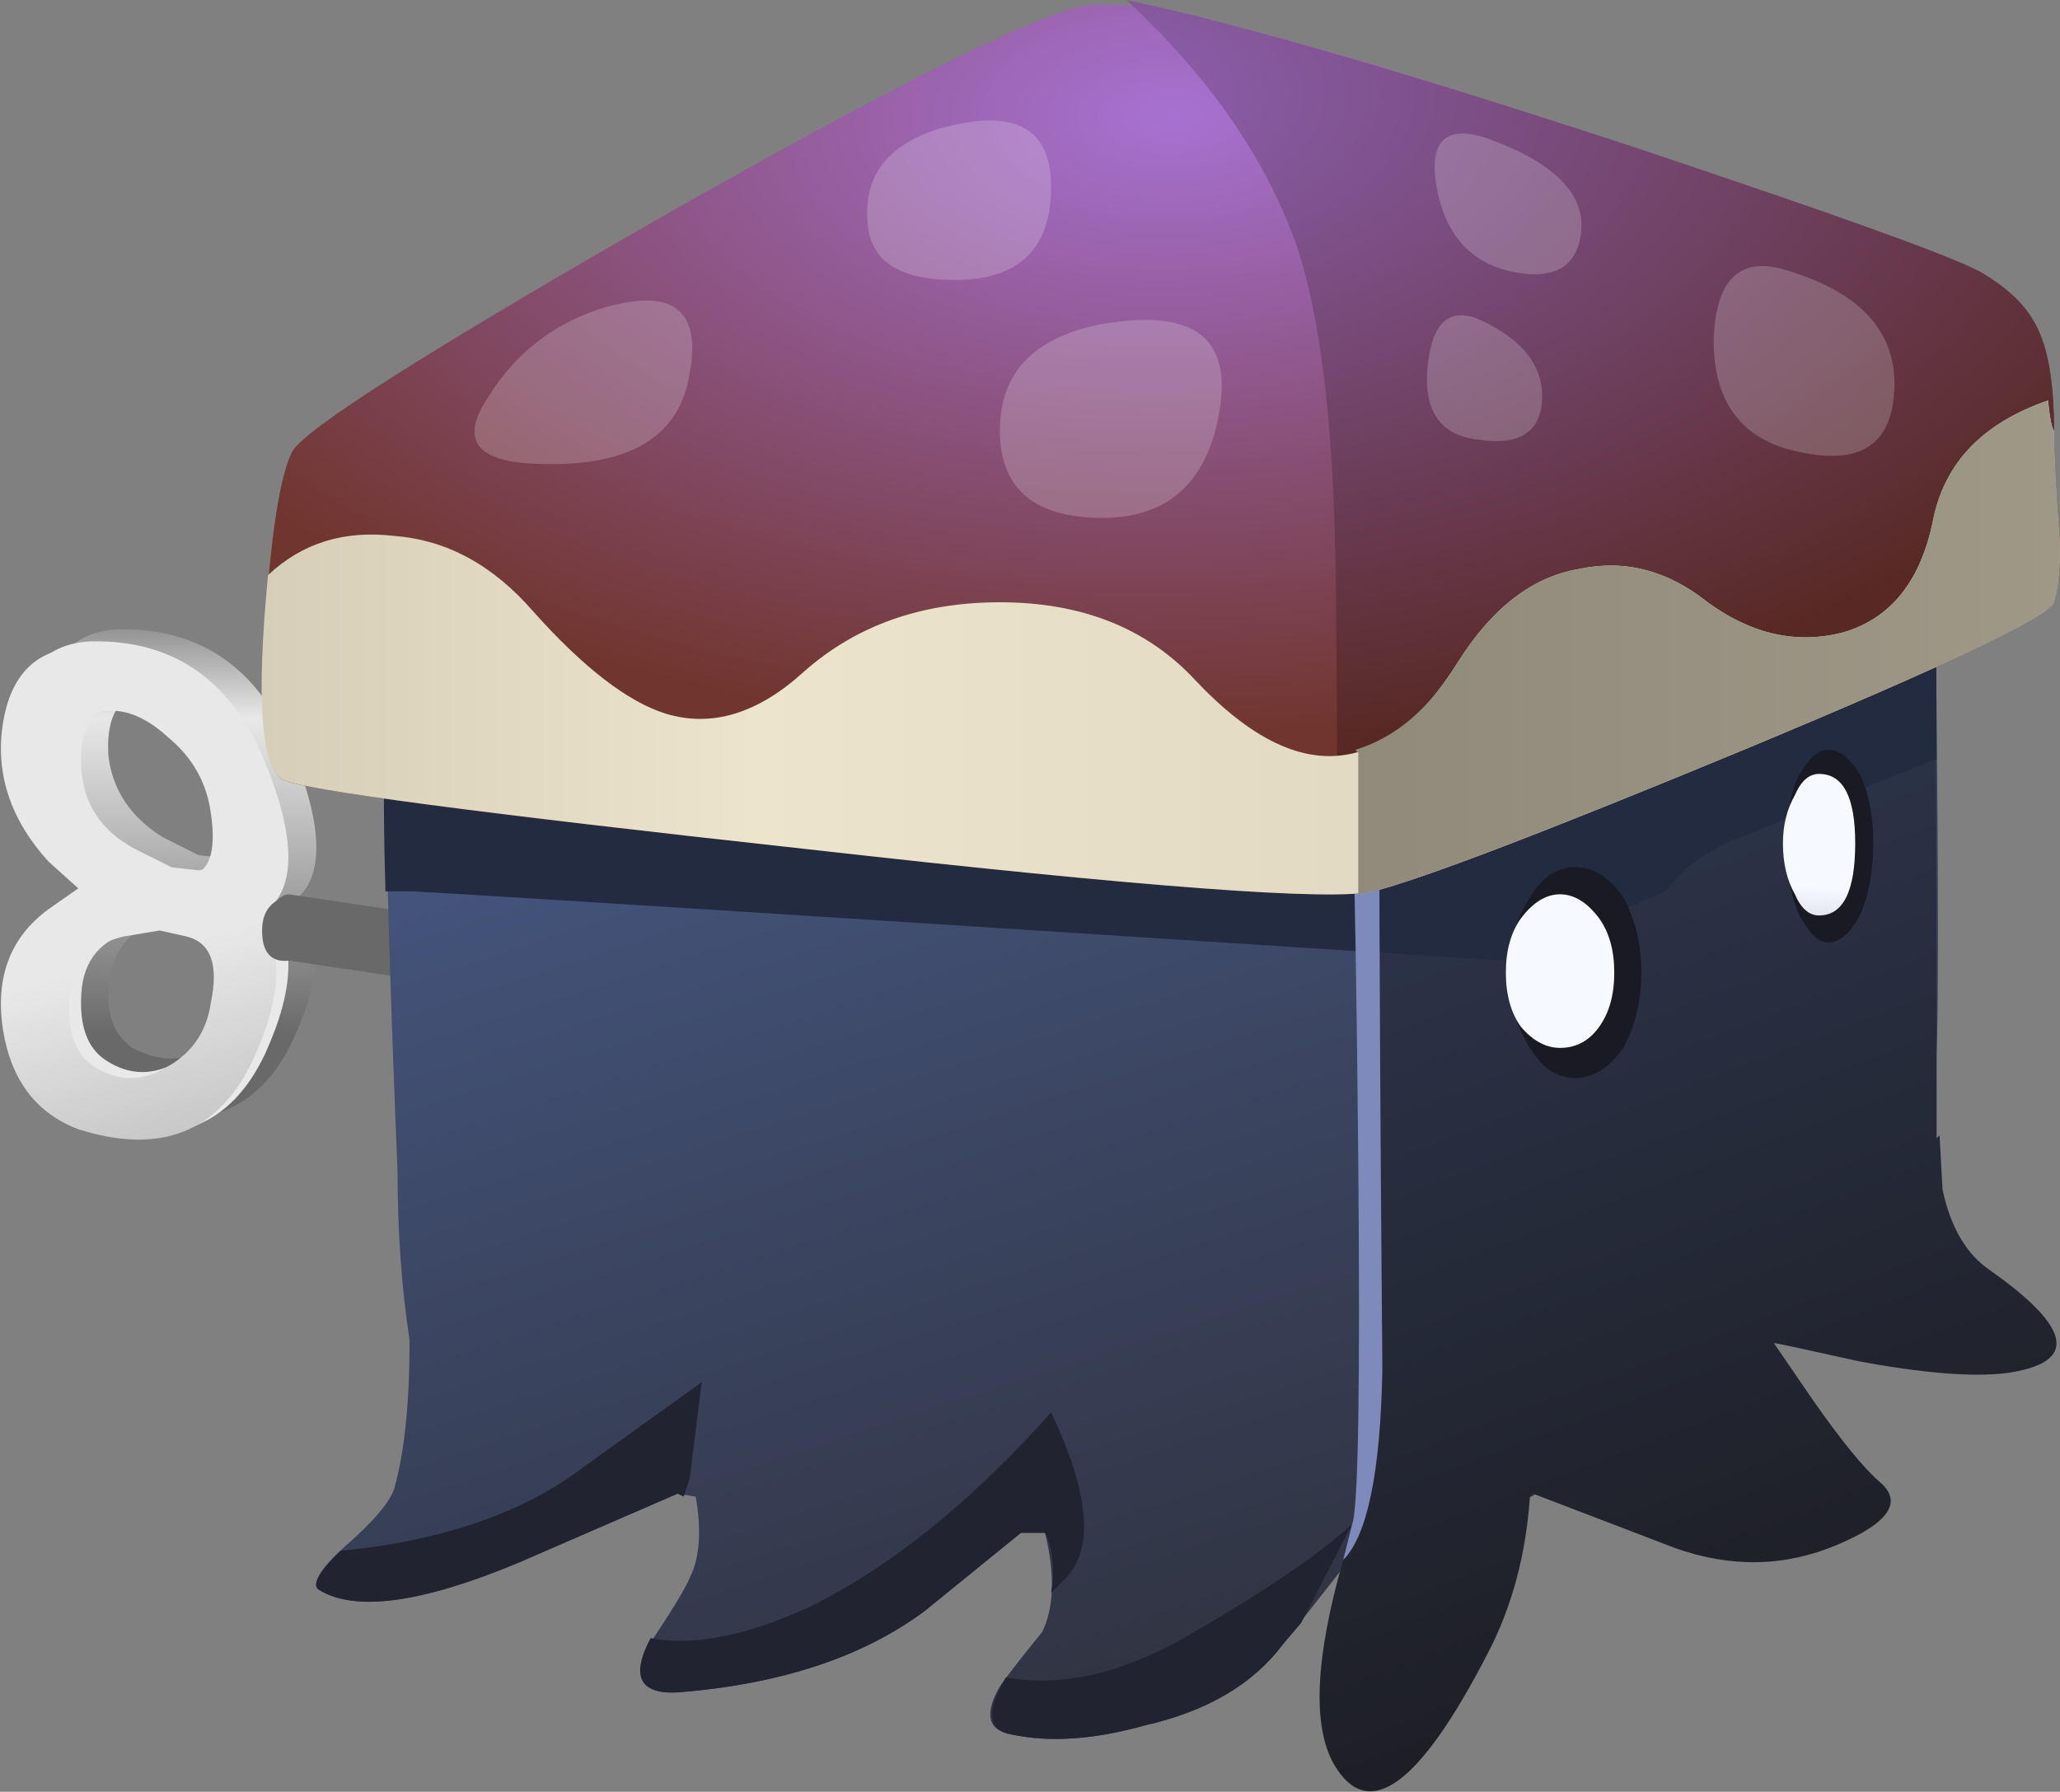 <?xml version="1.0" encoding="iso-8859-1"?>
<!-- Generator: Adobe Illustrator 15.1.0, SVG Export Plug-In . SVG Version: 6.00 Build 0)  -->
<!DOCTYPE svg PUBLIC "-//W3C//DTD SVG 1.1//EN" "http://www.w3.org/Graphics/SVG/1.1/DTD/svg11.dtd">
<svg version="1.1" id="flash0.ai" xmlns="http://www.w3.org/2000/svg" xmlns:xlink="http://www.w3.org/1999/xlink" x="0px" y="0px"
	 width="34.2px" height="29.75px" viewBox="0 0 34.2 29.75" style="enable-background:new 0 0 34.2 29.75;" xml:space="preserve">
<rect x="0" y="0" width="34.2" height="29.75" fill="#808080" stroke="none"/>
<symbol  id="cubimal_1_" viewBox="-1.656 -27.242 29.856 29.743">
	<g id="Layer_1_5_">
		<g>
			<g>
				
					<linearGradient id="SVGID_1_" gradientUnits="userSpaceOnUse" x1="367.923" y1="324.309" x2="369.675" y2="324.309" gradientTransform="matrix(0.999 0.043 -0.043 0.999 -342.624 -357.536)">
					<stop  offset="0" style="stop-color:#D1D94C"/>
					<stop  offset="1" style="stop-color:#8E942B"/>
				</linearGradient>
				<path style="fill-rule:evenodd;clip-rule:evenodd;fill:url(#SVGID_1_);" d="M10.05-15.45l4.65-0.35
					c-0.333-1.366-0.6-2.316-0.8-2.85c-0.4-1.034-0.817-1.5-1.25-1.4C11.816-19.85,10.95-18.316,10.05-15.45z"/>
				
					<linearGradient id="SVGID_2_" gradientUnits="userSpaceOnUse" x1="371.379" y1="323.26" x2="373.131" y2="323.26" gradientTransform="matrix(0.999 0.043 -0.043 0.999 -342.624 -357.536)">
					<stop  offset="0" style="stop-color:#D1D94C"/>
					<stop  offset="1" style="stop-color:#8E942B"/>
				</linearGradient>
				<path style="fill-rule:evenodd;clip-rule:evenodd;fill:url(#SVGID_2_);" d="M13.55-16.35l4.65-0.35
					c-0.333-1.367-0.6-2.316-0.8-2.85c-0.4-1.033-0.817-1.5-1.25-1.4C15.316-20.75,14.45-19.216,13.55-16.35z"/>
				
					<linearGradient id="SVGID_3_" gradientUnits="userSpaceOnUse" x1="375.203" y1="322.496" x2="376.954" y2="322.496" gradientTransform="matrix(0.999 0.043 -0.043 0.999 -342.624 -357.536)">
					<stop  offset="0" style="stop-color:#D1D94C"/>
					<stop  offset="1" style="stop-color:#8E942B"/>
				</linearGradient>
				<path style="fill-rule:evenodd;clip-rule:evenodd;fill:url(#SVGID_3_);" d="M17.4-16.95l4.65-0.35
					c-0.733-3-1.434-4.417-2.1-4.25C19.15-21.35,18.3-19.816,17.4-16.95z"/>
			</g>
			
				<linearGradient id="SVGID_4_" gradientUnits="userSpaceOnUse" x1="-2107.539" y1="-13442.929" x2="-2087.157" y2="-13442.929" gradientTransform="matrix(0.307 -0.952 0.952 0.307 13451.248 2111.593)">
				<stop  offset="0" style="stop-color:#45567F"/>
				<stop  offset="1" style="stop-color:#2D2E38"/>
			</linearGradient>
			<path style="fill-rule:evenodd;clip-rule:evenodd;fill:url(#SVGID_4_);" d="M25.1-2.1c0.367-0.3,0.65-0.767,0.85-1.4
				c0.1-0.434,0.167-2.333,0.2-5.7c0.033-3.066,0.033-5.017,0-5.85v-1.45c-0.034-0.5-0.183-0.95-0.45-1.35
				c-0.267-0.434-1.167-1.184-2.7-2.25c-1.367-0.967-2.35-1.6-2.95-1.9c-1.5-0.867-2.717-1.333-3.65-1.4l-1.1-1.4
				c-0.5-0.667-1.267-1.116-2.3-1.35c-0.833-0.233-1.567-0.284-2.2-0.15c-0.4,0.067-0.467,0.333-0.2,0.8
				c0.167,0.233,0.4,0.533,0.7,0.9c0.2,0.4,0.217,0.95,0.05,1.65h-0.4l-1.6-1.3c-1.033-0.767-2.4-1.217-4.1-1.35
				c-0.567-0.033-0.733,0.217-0.5,0.75c0.4,0.6,0.633,0.983,0.7,1.15c0.167,0.333,0.2,0.784,0.1,1.35l-0.3,0.05L2.6-23.45
				c-1.6-0.667-2.7-0.816-3.3-0.45c-0.133,0.1,0,0.333,0.4,0.7c0.5,0.434,0.784,0.767,0.85,1c0.167,0.6,0.25,1.417,0.25,2.45
				c-0.133,0.867-0.2,1.8-0.2,2.8c-0.133,3.233-0.2,5.6-0.2,7.1C0.433-7.183,0.8-5.6,1.5-5.1c0.967,0.667,2.5,1.566,4.6,2.7
				C8.633-1,10.267-0.283,11-0.25c0.9,0.033,2.833-0.15,5.8-0.55c3.133-0.433,5.066-0.65,5.8-0.65C23.7-1.45,24.533-1.666,25.1-2.1z
				"/>
			<g>
				<path style="fill-rule:evenodd;clip-rule:evenodd;fill:#212330;" d="M10.95-22.95l-1.6-1.3c-1.033-0.767-2.4-1.217-4.1-1.35
					c-0.634-0.033-0.783,0.267-0.45,0.9c0.7-0.133,1.566,0.034,2.6,0.5c1.367,0.667,2.716,1.75,4.05,3.25
					c0.633-1.333,0.717-2.25,0.25-2.75l-0.25-0.25c0.067,0.367,0.034,0.7-0.1,1H10.95z"/>
				<path style="fill-rule:evenodd;clip-rule:evenodd;fill:#212330;" d="M13.65-24.7c1.333,0.767,2.267,1.4,2.8,1.9l-0.85-1.65
					l-0.3-0.35c-0.5-0.667-1.267-1.116-2.3-1.35c-0.833-0.233-1.567-0.284-2.2-0.15c-0.4,0.067-0.434,0.384-0.1,0.95
					C11.6-25.516,12.583-25.3,13.65-24.7z"/>
				<path style="fill-rule:evenodd;clip-rule:evenodd;fill:#212330;" d="M2.6-23.45c-1.6-0.667-2.7-0.816-3.3-0.45
					c-0.133,0.066-0.017,0.283,0.35,0.65c1.7,0.167,3.05,0.633,4.05,1.4l1.95,1.4l-0.2-1.6l-0.1-0.3l-0.1,0.05L2.6-23.45z"/>
			</g>
			
				<linearGradient id="SVGID_5_" gradientUnits="userSpaceOnUse" x1="-2370.108" y1="-12877.617" x2="-2349.392" y2="-12877.617" gradientTransform="matrix(0.357 -0.934 0.934 0.357 12892.443 2379.5)">
				<stop  offset="0" style="stop-color:#333F5D"/>
				<stop  offset="1" style="stop-color:#1E1F26"/>
			</linearGradient>
			<path style="fill-rule:evenodd;clip-rule:evenodd;fill:url(#SVGID_5_);" d="M16.65-7.25c0,0.066,0.033,0.117,0.1,0.15
				c0.167,0.2,1.066,0.7,2.7,1.5C21.316-4.7,22.5-4.083,23-3.75c0.433,0.3,1.183,0.8,2.25,1.5c0.3-0.333,0.533-0.75,0.7-1.25
				l0.15-2.6c0.033-1.066,0.05-4.05,0.05-8.95v-1.35l0.05,0.05l0.05-0.9c0.133-0.633,0.4-1.083,0.8-1.35
				c1.367-0.967,1.45-1.533,0.25-1.7c-0.566-0.066-1.383,0-2.45,0.2c-0.9,0.2-1.366,0.3-1.4,0.3l0.65-0.95
				c0.467-0.667,0.833-1.117,1.1-1.35c0.4-0.333,0.167-0.684-0.7-1.05c-0.867-0.367-1.767-0.384-2.7-0.05l-2.35,0.9l-0.05-0.05
				c-0.067-0.967-0.3-1.833-0.7-2.6c-1.133-2.2-1.983-2.816-2.55-1.85c-0.367,0.634-0.317,1.767,0.15,3.4l0.15,0.6l0.1,0.05
				c0.133,0.6,0.2,1.1,0.2,1.5L16.65-7.25z"/>
			<linearGradient id="SVGID_6_" gradientUnits="userSpaceOnUse" x1="1.05" y1="-3.667" x2="25.25" y2="-3.667">
				<stop  offset="0" style="stop-color:#5B71A7"/>
				<stop  offset="1" style="stop-color:#383E62"/>
			</linearGradient>
			<path style="fill-rule:evenodd;clip-rule:evenodd;fill:url(#SVGID_6_);" d="M23.7-3.45c-0.5-0.3-1.783-0.966-3.85-2
				c-1.9-0.9-2.933-1.45-3.1-1.65C15.816-7.033,12.9-6.733,8-6.2C4.267-5.8,1.95-5.633,1.05-5.7C1.116-5.533,1.267-5.333,1.5-5.1
				c0.967,0.667,2.5,1.566,4.6,2.7C8.633-1,10.267-0.283,11-0.25c2.233,0.1,6.1-0.3,11.6-1.2c1.4-0.2,2.283-0.466,2.65-0.8
				C24.883-2.616,24.366-3.016,23.7-3.45z"/>
			
				<linearGradient id="SVGID_7_" gradientUnits="userSpaceOnUse" x1="-2107.516" y1="-13440.615" x2="-2087.134" y2="-13440.615" gradientTransform="matrix(0.307 -0.952 0.952 0.307 13451.248 2111.593)">
				<stop  offset="1" style="stop-color:#222B40"/>
				<stop  offset="1" style="stop-color:#2D2E38"/>
			</linearGradient>
			<path style="fill-rule:evenodd;clip-rule:evenodd;fill:url(#SVGID_7_);" d="M25.1-2.1c0.367-0.3,0.65-0.767,0.85-1.4
				c0.133-0.434,0.2-2.633,0.2-6.6l-3.25-1.3c-0.534-0.2-0.95-0.5-1.25-0.9l-2.7-1.15c-10.8,0.7-16.833,1.083-18.1,1.15H0.4
				C0.267-8.1,0.633-5.7,1.5-5.1c0.967,0.667,2.5,1.566,4.6,2.7C8.633-1,10.267-0.283,11-0.25c0.9,0.033,2.833-0.15,5.8-0.55
				c3.133-0.433,5.066-0.65,5.8-0.65C23.7-1.45,24.533-1.666,25.1-2.1z"/>
			<g>
				<path style="fill-rule:evenodd;clip-rule:evenodd;fill:#191A24;" d="M21.25-13.649c0-0.467-0.1-0.884-0.3-1.25
					c-0.233-0.333-0.5-0.5-0.8-0.5c-0.3,0-0.55,0.167-0.75,0.5c-0.233,0.366-0.35,0.783-0.35,1.25c0,0.466,0.117,0.883,0.35,1.25
					c0.2,0.333,0.45,0.5,0.75,0.5c0.3,0,0.567-0.167,0.8-0.5C21.15-12.766,21.25-13.183,21.25-13.649z"/>
				
					<linearGradient id="SVGID_8_" gradientUnits="userSpaceOnUse" x1="507.878" y1="-16801.207" x2="510.834" y2="-16801.207" gradientTransform="matrix(-0.059 -0.998 0.998 -0.059 16821.756 -500.571)">
					<stop  offset="0" style="stop-color:#F6F9FF"/>
					<stop  offset="1" style="stop-color:#888DAA"/>
				</linearGradient>
				<path style="fill-rule:evenodd;clip-rule:evenodd;fill:url(#SVGID_8_);" d="M20.8-13.649c0-0.367-0.083-0.667-0.25-0.9
					s-0.383-0.35-0.65-0.35c-0.233,0-0.45,0.116-0.65,0.35c-0.167,0.233-0.25,0.534-0.25,0.9c0,0.366,0.083,0.667,0.25,0.9
					c0.2,0.267,0.417,0.4,0.65,0.4c0.233,0,0.45-0.133,0.65-0.4C20.717-12.983,20.8-13.283,20.8-13.649z"/>
			</g>
			<g>
				<path style="fill-rule:evenodd;clip-rule:evenodd;fill:#191A24;" d="M25.1-11.5c0-0.434-0.066-0.817-0.2-1.15
					c-0.167-0.333-0.35-0.5-0.55-0.5c-0.167,0-0.333,0.167-0.5,0.5c-0.133,0.333-0.2,0.716-0.2,1.15c0,0.433,0.067,0.8,0.2,1.1
					c0.167,0.3,0.333,0.45,0.5,0.45c0.2,0,0.384-0.15,0.55-0.45C25.033-10.7,25.1-11.066,25.1-11.5z"/>
				
					<linearGradient id="SVGID_9_" gradientUnits="userSpaceOnUse" x1="547.739" y1="-16834.356" x2="550.469" y2="-16834.356" gradientTransform="matrix(-0.064 -0.998 0.998 -0.064 16859.109 -542.856)">
					<stop  offset="0" style="stop-color:#F6F9FF"/>
					<stop  offset="1" style="stop-color:#888DAA"/>
				</linearGradient>
				<path style="fill-rule:evenodd;clip-rule:evenodd;fill:url(#SVGID_9_);" d="M24.8-11.5c0-0.8-0.2-1.2-0.6-1.2
					c-0.167,0-0.3,0.117-0.4,0.35c-0.133,0.233-0.2,0.517-0.2,0.85c0,0.3,0.067,0.566,0.2,0.8c0.1,0.233,0.233,0.35,0.4,0.35
					C24.6-10.35,24.8-10.733,24.8-11.5z"/>
			</g>
			<path style="fill-rule:evenodd;clip-rule:evenodd;fill:#7F8ABC;" d="M25.25-2.25c-0.067-0.4-1.45-1.333-4.15-2.8
				c-2.7-1.5-4.083-2.417-4.15-2.75c-0.067-0.366-0.067-4.517,0-12.45c-0.033-1.7-0.25-2.75-0.65-3.15l0.15,0.6
				c0.1,0.267,0.133,2.267,0.1,6c-0.033,3.634-0.083,6-0.15,7.1s-0.133,1.733-0.2,1.9c-0.067,0.2-0.25,0.333-0.55,0.4
				c-0.4,0.1-3.233,0.417-8.5,0.95l-6.05,1l7.55-0.8c1.4-0.167,3.017-0.317,4.85-0.45c1.833-0.133,2.9-0.167,3.2-0.1
				c0.3,0.034,1.6,0.65,3.9,1.85C22.033-4.183,23.583-3.283,25.25-2.25z"/>
			<path style="fill-rule:evenodd;clip-rule:evenodd;fill:#D7DFFE;" d="M15.4-6.649c1-0.167,2.1,0,3.3,0.5
				c-0.7-0.534-1.183-0.967-1.45-1.3C17.017-7.683,16.866-8,16.8-8.399c-0.066-0.5-0.15-0.833-0.25-1
				c-0.233,0.033-0.35,0.45-0.35,1.25c0,0.366-0.1,0.616-0.3,0.75c-0.067,0.066-0.483,0.167-1.25,0.3c-0.667,0.133-1,0.283-1,0.45
				H15.4z"/>
			<path style="fill-rule:evenodd;clip-rule:evenodd;fill:#D7DFFE;" d="M6.4-6l1.55-0.25c-0.433,0-1.05,0.033-1.85,0.1l-1.4,0.25
				C5.433-5.966,6-6,6.4-6z"/>
			<g>
				
					<radialGradient id="SVGID_10_" cx="12.264" cy="138.59" r="19.065" gradientTransform="matrix(1 0.017 0 -0.542 1.188 75.497)" gradientUnits="userSpaceOnUse">
					<stop  offset="0" style="stop-color:#A771D2"/>
					<stop  offset="1" style="stop-color:#70352D"/>
				</radialGradient>
				<path style="fill-rule:evenodd;clip-rule:evenodd;fill:url(#SVGID_10_);" d="M27.8-2.899c0.2-0.367,0.3-0.95,0.3-1.75
					c0-0.367,0.033-1,0.1-1.9c0-0.433-0.033-0.75-0.1-0.95c-0.066-0.233-1.783-1.05-5.15-2.45c-3.3-1.367-5.35-2.15-6.15-2.35
					c-0.667-0.167-3.8,0.067-9.4,0.7c-5.467,0.6-8.367,0.983-8.7,1.15c-0.3,0.167-0.4,1.034-0.3,2.6c0.1,1.5,0.25,2.45,0.45,2.85
					c0.2,0.367,2.217,1.65,6.05,3.85c3.867,2.2,6.233,3.383,7.1,3.55c1.233,0.233,6.183-1.233,14.85-4.4
					C27.316-2.266,27.633-2.566,27.8-2.899z"/>
				
					<radialGradient id="SVGID_11_" cx="11.003" cy="136.54" r="20.14" gradientTransform="matrix(1 0.017 0 -0.542 1.148 74.694)" gradientUnits="userSpaceOnUse">
					<stop  offset="0" style="stop-color:#8D60B2"/>
					<stop  offset="1" style="stop-color:#582924"/>
				</radialGradient>
				<path style="fill-rule:evenodd;clip-rule:evenodd;fill:url(#SVGID_11_);" d="M28.1-4.649c0-0.367,0.033-1,0.1-1.9
					c0-0.433-0.033-0.75-0.1-0.95c-0.066-0.233-1.783-1.05-5.15-2.45c-3.3-1.367-5.35-2.15-6.15-2.35l-0.6-0.05
					c0,3.5-0.017,5.6-0.05,6.3c-0.067,1.9-0.267,3.367-0.6,4.4C15.05-0.183,14.1,1.2,12.7,2.5c1.767-0.367,4.534-1.167,8.3-2.4
					c3.4-1.134,5.35-1.833,5.85-2.1c0.467-0.267,0.783-0.567,0.95-0.9C28-3.266,28.1-3.85,28.1-4.649z"/>
				<linearGradient id="SVGID_12_" gradientUnits="userSpaceOnUse" x1="-1.656" y1="-8.251" x2="28.169" y2="-8.251">
					<stop  offset="0" style="stop-color:#D6CEB8"/>
					<stop  offset="0.275" style="stop-color:#ECE4CB"/>
					<stop  offset="1" style="stop-color:#D6CEB8"/>
				</linearGradient>
				<path style="fill-rule:evenodd;clip-rule:evenodd;fill:url(#SVGID_12_);" d="M28.1-4.649c0-0.367,0.033-1,0.1-1.9
					c0-0.433-0.033-0.75-0.1-0.95c-0.066-0.233-1.783-1.05-5.15-2.45c-3.3-1.367-5.35-2.15-6.15-2.35
					c-0.667-0.167-3.8,0.067-9.4,0.7c-5.467,0.6-8.367,0.983-8.7,1.15c-0.367,0.2-0.45,1.333-0.25,3.4
					c0.567,0.534,1.267,0.75,2.1,0.65c0.867-0.067,1.633-0.483,2.3-1.25c0.833-0.934,1.567-1.5,2.2-1.7c0.767-0.233,1.533,0,2.3,0.7
					C8.217-7.883,9.3-7.5,10.6-7.5c1.367,0,2.45-0.434,3.25-1.3c1.667-1.767,3.117-1.667,4.35,0.3c0.567,0.9,1.233,1.417,2,1.55
					c0.767,0.167,1.483-0.017,2.15-0.55c0.733-0.534,1.483-0.7,2.25-0.5c0.8,0.233,1.3,0.867,1.5,1.9
					c0.2,0.934,0.833,1.583,1.9,1.95C28.033-4.45,28.066-4.616,28.1-4.649z"/>
				<linearGradient id="SVGID_13_" gradientUnits="userSpaceOnUse" x1="-1.663" y1="-8.249" x2="28.162" y2="-8.249">
					<stop  offset="0" style="stop-color:#797567"/>
					<stop  offset="1" style="stop-color:#9E9887"/>
				</linearGradient>
				<path style="fill-rule:evenodd;clip-rule:evenodd;fill:url(#SVGID_13_);" d="M28.1-4.649c0-0.367,0.033-1,0.1-1.9
					c0-0.433-0.033-0.75-0.1-0.95c-0.066-0.233-1.783-1.05-5.15-2.45c-3.3-1.367-5.35-2.15-6.15-2.35l-0.25-0.05V-10L16.5-9.95
					c0.667,0.2,1.233,0.684,1.7,1.45c0.567,0.9,1.233,1.417,2,1.55c0.767,0.167,1.483-0.017,2.15-0.55
					c0.733-0.534,1.483-0.7,2.25-0.5c0.8,0.233,1.3,0.867,1.5,1.9c0.2,0.934,0.833,1.583,1.9,1.95
					C28.033-4.45,28.066-4.616,28.1-4.649z"/>
				<linearGradient id="SVGID_14_" gradientUnits="userSpaceOnUse" x1="14.05" y1="-0.886" x2="20.25" y2="-0.886">
					<stop  offset="0" style="stop-color:#FFFFFF;stop-opacity:0.2"/>
					<stop  offset="0.859" style="stop-color:#FFFFFF;stop-opacity:0.2"/>
					<stop  offset="1" style="stop-color:#FFFFFF;stop-opacity:0.2"/>
				</linearGradient>
				<path style="fill-rule:evenodd;clip-rule:evenodd;fill:url(#SVGID_14_);" d="M18.7,0.2c1.1-0.4,1.617-0.917,1.55-1.55
					c-0.067-0.6-0.467-0.816-1.2-0.65c-0.667,0.167-1.066,0.633-1.2,1.4C17.717,0.167,18,0.434,18.7,0.2z"/>
				<linearGradient id="SVGID_15_" gradientUnits="userSpaceOnUse" x1="14.712" y1="-3.779" x2="19.587" y2="-3.779">
					<stop  offset="0" style="stop-color:#FFFFFF;stop-opacity:0.2"/>
					<stop  offset="0.859" style="stop-color:#FFFFFF;stop-opacity:0.2"/>
					<stop  offset="1" style="stop-color:#FFFFFF;stop-opacity:0.2"/>
				</linearGradient>
				<path style="fill-rule:evenodd;clip-rule:evenodd;fill:url(#SVGID_15_);" d="M18.55-2.8c0.733-0.333,1.083-0.783,1.05-1.35
					c-0.033-0.534-0.383-0.75-1.05-0.65c-0.633,0.067-0.917,0.467-0.85,1.2S18.05-2.6,18.55-2.8z"/>
				
					<linearGradient id="SVGID_16_" gradientUnits="userSpaceOnUse" x1="1769.477" y1="-3.494" x2="1776.852" y2="-3.494" gradientTransform="matrix(1 0 -0.214 1 -1752.214 0)">
					<stop  offset="0" style="stop-color:#FFFFFF;stop-opacity:0.2"/>
					<stop  offset="0.859" style="stop-color:#FFFFFF;stop-opacity:0.2"/>
					<stop  offset="1" style="stop-color:#FFFFFF;stop-opacity:0.2"/>
				</linearGradient>
				<path style="fill-rule:evenodd;clip-rule:evenodd;fill:url(#SVGID_16_);" d="M23.7-2c1.2-0.367,1.784-1.017,1.75-1.95
					c-0.033-0.933-0.567-1.283-1.6-1.05c-0.933,0.2-1.4,0.816-1.4,1.85C22.483-2.116,22.9-1.733,23.7-2z"/>
				<linearGradient id="SVGID_17_" gradientUnits="userSpaceOnUse" x1="3.637" y1="-0.826" x2="11.462" y2="-0.826">
					<stop  offset="0" style="stop-color:#FFFFFF;stop-opacity:0.2"/>
					<stop  offset="0.859" style="stop-color:#FFFFFF;stop-opacity:0.2"/>
				</linearGradient>
				<path style="fill-rule:evenodd;clip-rule:evenodd;fill:url(#SVGID_17_);" d="M9.55,0.351c1.267,0.366,1.9,0.05,1.9-0.95
					c0-1.033-0.533-1.55-1.6-1.55C8.883-2.149,8.4-1.8,8.4-1.1C8.366-0.399,8.75,0.084,9.55,0.351z"/>
				
					<linearGradient id="SVGID_18_" gradientUnits="userSpaceOnUse" x1="-2.518" y1="334.296" x2="6.915" y2="334.296" gradientTransform="matrix(0.999 0.042 0 1.001 7.353 -339.278)">
					<stop  offset="0" style="stop-color:#FFFFFF;stop-opacity:0.2"/>
					<stop  offset="0.859" style="stop-color:#FFFFFF;stop-opacity:0.2"/>
				</linearGradient>
				<path style="fill-rule:evenodd;clip-rule:evenodd;fill:url(#SVGID_18_);" d="M12.2-2.899c1.567,0.3,2.25-0.167,2.05-1.4
					c-0.2-1.233-0.884-1.833-2.05-1.8c-1.067,0.033-1.6,0.517-1.6,1.45C10.6-3.716,11.133-3.133,12.2-2.899z"/>
				<linearGradient id="SVGID_19_" gradientUnits="userSpaceOnUse" x1="-3.688" y1="-3.848" x2="5.487" y2="-3.848">
					<stop  offset="0" style="stop-color:#FFFFFF;stop-opacity:0.2"/>
					<stop  offset="0.859" style="stop-color:#FFFFFF;stop-opacity:0.2"/>
				</linearGradient>
				<path style="fill-rule:evenodd;clip-rule:evenodd;fill:url(#SVGID_19_);" d="M3.9-2.649C5.133-2.25,5.65-2.6,5.45-3.7
					C5.283-4.766,4.433-5.266,2.9-5.2c-1,0.034-1.267,0.4-0.8,1.1C2.533-3.399,3.133-2.916,3.9-2.649z"/>
			</g>
		</g>
	</g>
</symbol>
<symbol  id="cubimal_x5F_mc" viewBox="-0.385 -27.192 34.185 29.743">
	<g id="Layer_5_1_">
	</g>
	<g id="Layer_4_2_">
	</g>
	<g id="Layer_2_copy_2_">
	</g>
	<g id="Layer_2_2_">
	</g>
	<g id="Layer_1_9_">
		
			<use xlink:href="#cubimal_x5F_scene1"  width="34.185" height="29.743" x="0.015" y="-27.242" transform="matrix(1 0 0 1 -0.4 0.05)" style="overflow:visible;"/>
	</g>
	<g id="Layer_6_1_">
	</g>
</symbol>
<symbol  id="cubimal_x5F_scene1" viewBox="0.015 -27.242 34.185 29.743">
	<g id="Layer_1_8_">
		
			<use xlink:href="#winder_x5F_static"  width="10.185" height="8.474" x="0.015" y="-8.472" transform="matrix(1 0 0 1 0 -7.95)" style="overflow:visible;"/>
		
			<use xlink:href="#cubimal_1_"  width="29.856" height="29.743" x="-1.656" y="-27.242" transform="matrix(1 0 0 1 6 0)" style="overflow:visible;"/>
	</g>
</symbol>
<symbol  id="winder_x5F_static" viewBox="0.015 -8.472 10.185 8.474">
	<g id="Layer_4_1_">
		
			<use xlink:href="#winderedge"  width="4.537" height="8.127" x="0.015" y="-8.126" transform="matrix(1 0 0 1 0.7 0)" style="overflow:visible;"/>
	</g>
	<g id="Layer_3_1_">
		
			<use xlink:href="#winderfacehighlight"  width="4.573" height="8.174" x="0.016" y="-8.173" transform="matrix(1 0 0 1 0.2 -0.2)" style="overflow:visible;"/>
	</g>
	<g id="Layer_2_copy_1_">
		
			<use xlink:href="#winderface1a"  width="4.573" height="8.174" x="0.015" y="-8.172" transform="matrix(1 0 0 1 0 -0.3)" style="overflow:visible;"/>
	</g>
	<g id="Layer_1_7_">
		<g>
			
				<linearGradient id="SVGID_20_" gradientUnits="userSpaceOnUse" x1="1515.381" y1="-17618.633" x2="1516.7" y2="-17618.633" gradientTransform="matrix(-0.171 -0.985 0.985 -0.171 17626.387 -1516.277)">
				<stop  offset="0" style="stop-color:#8F8F8F"/>
				<stop  offset="0.228" style="stop-color:#E8E8E8"/>
				<stop  offset="1" style="stop-color:#696969"/>
			</linearGradient>
			<path style="fill-rule:evenodd;clip-rule:evenodd;fill:url(#SVGID_20_);" d="M10.2-6.3L4.8-5.5C4.5-5.533,4.351-5.366,4.351-5
				c0,0.233,0.083,0.4,0.25,0.5c0.066,0.066,0.133,0.1,0.2,0.1l5.4-0.8V-6.3z"/>
		</g>
	</g>
</symbol>
<symbol  id="winderedge" viewBox="0.015 -8.126 4.537 8.127">
	<g id="Layer_1_4_">
		<g>
			
				<linearGradient id="SVGID_21_" gradientUnits="userSpaceOnUse" x1="6.209" y1="-16348.518" x2="13.034" y2="-16348.518" gradientTransform="matrix(1.465202e-004 -1 1 -0.001 16350.803 -10.177)">
				<stop  offset="0" style="stop-color:#8F8F8F"/>
				<stop  offset="0.228" style="stop-color:#E8E8E8"/>
				<stop  offset="1" style="stop-color:#696969"/>
			</linearGradient>
			<path style="fill-rule:evenodd;clip-rule:evenodd;fill:url(#SVGID_21_);" d="M3.5-5.899c0.066,0.6-0.083,0.983-0.45,1.15L2.6-4.7
				C2.367-4.7,2.167-4.733,2-4.8c-0.533-0.167-0.833-0.533-0.9-1.1c-0.034-0.5,0.1-0.85,0.4-1.05c0.434-0.233,0.867-0.233,1.3,0
				C3.2-6.716,3.434-6.366,3.5-5.899z M0.05-1.25c0.1,0.8,0.5,1.216,1.2,1.25c1.367,0.033,2.333-0.633,2.9-2
				c0.5-1.233,0.534-2.05,0.1-2.45c0.434-0.533,0.4-1.333-0.1-2.4c-0.567-1.167-1.533-1.533-2.9-1.1c-0.7,0.233-1.1,0.767-1.2,1.6
				c-0.133,0.867,0.117,1.533,0.75,2L1.25-4L0.8-3.55C0.167-2.85-0.083-2.083,0.05-1.25z M3.5-2.75C3.434-2.25,3.2-1.833,2.8-1.5
				C2.367-1.1,1.934-0.966,1.5-1.1c-0.3-0.133-0.434-0.467-0.4-1C1.167-2.666,1.467-3.116,2-3.45l0.6-0.3L3.05-3.8
				C3.417-3.766,3.566-3.416,3.5-2.75z"/>
		</g>
	</g>
</symbol>
<symbol  id="winderface1a" viewBox="0.015 -8.172 4.573 8.174">
	<g id="Layer_1_2_">
		
			<linearGradient id="SVGID_22_" gradientUnits="userSpaceOnUse" x1="-1921.545" y1="-13812.837" x2="-1912.373" y2="-13812.837" gradientTransform="matrix(0.273 -0.962 0.962 0.273 13814.225 1917.211)">
			<stop  offset="0" style="stop-color:#E8E8E8"/>
			<stop  offset="1" style="stop-color:#878787"/>
		</linearGradient>
		<path style="fill-rule:evenodd;clip-rule:evenodd;fill:url(#SVGID_22_);" d="M2.05-4.8c-0.566-0.133-0.867-0.483-0.9-1.05
			c-0.033-0.533,0.1-0.9,0.4-1.1c0.4-0.267,0.817-0.267,1.25,0C3.2-6.717,3.433-6.367,3.5-5.9c0.133,0.633,0,1-0.4,1.1L2.65-4.7
			L2.05-4.8z M0.05-1.25C0.183-0.45,0.6-0.033,1.3,0c1.367,0.033,2.333-0.633,2.9-2c0.5-1.233,0.517-2.05,0.05-2.45
			c0.467-0.5,0.45-1.3-0.05-2.4C3.633-8.05,2.667-8.433,1.3-8C0.6-7.733,0.183-7.183,0.05-6.35c-0.133,0.867,0.117,1.533,0.75,2
			L1.3-4L0.8-3.55C0.167-2.85-0.083-2.083,0.05-1.25z M3.5-2.75C3.433-2.25,3.2-1.833,2.8-1.5C2.367-1.1,1.95-0.967,1.55-1.1
			c-0.3-0.133-0.433-0.467-0.4-1c0.033-0.6,0.333-1.05,0.9-1.35l0.6-0.3L3.1-3.8C3.467-3.767,3.6-3.417,3.5-2.75z"/>
	</g>
</symbol>
<symbol  id="winderfacehighlight" viewBox="0.016 -8.173 4.573 8.174">
	<g id="Layer_1_3_">
		
			<linearGradient id="SVGID_23_" gradientUnits="userSpaceOnUse" x1="-1921.544" y1="-13812.837" x2="-1912.372" y2="-13812.837" gradientTransform="matrix(0.273 -0.962 0.962 0.273 13814.225 1917.211)">
			<stop  offset="0" style="stop-color:#E8E8E8"/>
			<stop  offset="1" style="stop-color:#EDEDED"/>
		</linearGradient>
		<path style="fill-rule:evenodd;clip-rule:evenodd;fill:url(#SVGID_23_);" d="M2.05-4.8c-0.567-0.133-0.867-0.483-0.9-1.05
			c-0.033-0.533,0.1-0.9,0.4-1.1c0.4-0.267,0.817-0.267,1.25,0C3.2-6.717,3.434-6.367,3.5-5.9c0.1,0.6-0.034,0.967-0.4,1.1L2.65-4.7
			L2.05-4.8z M0.05-1.25C0.184-0.45,0.601-0.034,1.3,0c1.367,0.034,2.333-0.633,2.9-2c0.5-1.233,0.517-2.05,0.05-2.45
			c0.466-0.5,0.45-1.3-0.05-2.4C3.634-8.05,2.667-8.434,1.3-8c-0.7,0.267-1.117,0.817-1.25,1.65c-0.133,0.867,0.117,1.534,0.75,2
			L1.3-4L0.8-3.55C0.167-2.851-0.083-2.084,0.05-1.25z M1.55-1.101c-0.3-0.133-0.433-0.466-0.4-1c0.033-0.6,0.333-1.05,0.9-1.35
			l0.6-0.3l0.45-0.05c0.366,0.033,0.5,0.383,0.4,1.05C3.434-2.25,3.2-1.834,2.8-1.5C2.367-1.101,1.95-0.967,1.55-1.101z"/>
	</g>
</symbol>
<use xlink:href="#cubimal_x5F_mc"  width="34.185" height="29.743" id="cubimal" x="-0.385" y="-27.192" transform="matrix(1 0 0 -1 0.4 2.55)" style="overflow:visible;"/>
</svg>
